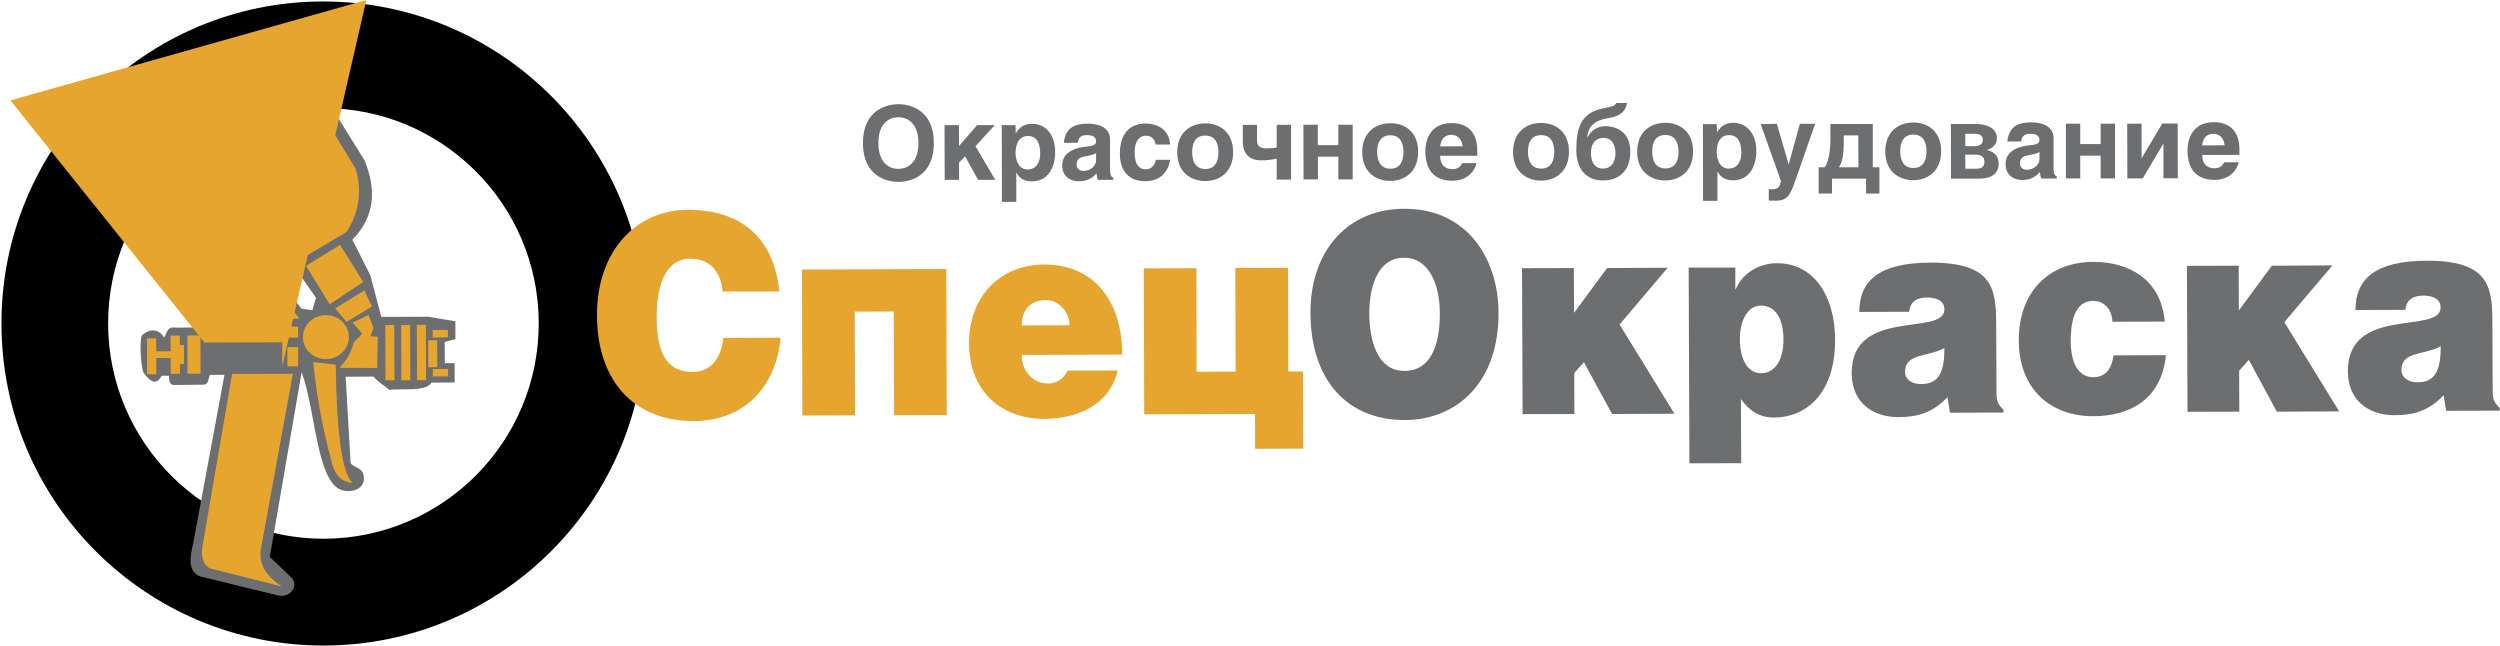 <svg width="240" height="62" viewBox="0 0 240 62" fill="none" xmlns="http://www.w3.org/2000/svg">
<path fill-rule="evenodd" clip-rule="evenodd" d="M30.972 10.38C42.394 10.338 51.676 19.563 51.718 30.972C51.761 42.394 42.535 51.676 31.127 51.718C19.718 51.761 10.423 42.535 10.38 31.127C10.338 19.704 19.549 10.422 30.972 10.38ZM30.93 0.141C13.859 0.197 0.07 14.085 0.141 31.169C0.197 48.239 14.085 62.028 31.155 61.972C48.225 61.916 62.014 48.028 61.958 30.958C61.887 13.873 48 0.085 30.93 0.141Z" fill="black"/>
<path fill-rule="evenodd" clip-rule="evenodd" d="M15.563 14.042C14.437 12.958 12.845 13.338 11.549 11.69C17.465 8.352 23.38 5.028 29.31 1.69C29.282 2.732 29.718 3.338 29.211 4.817C28.789 6.028 29.099 5.859 29.761 6.944C31.507 9.761 33.239 12.578 34.986 15.38C36.155 18.183 36.014 20.775 33.831 23.014C34.408 24.155 34.972 25.282 35.549 26.422C35.901 27.761 36.254 29.084 36.606 30.422C38.113 30.422 39.62 30.408 41.127 30.408C41.986 30.549 42.859 30.704 43.718 30.845C43.718 31.408 43.718 31.986 43.718 32.549C43.38 32.648 43.042 32.732 42.69 32.831C42.69 33.507 42.69 34.183 42.704 34.859C43.014 34.859 43.338 34.859 43.648 34.859C43.648 35.479 43.648 36.099 43.648 36.718C42.901 36.718 42.169 36.718 41.423 36.732C40.916 37.62 38.662 37.282 37.366 37.422C36.62 36.789 36.338 36.718 35.859 36.155C34.972 36.155 34.085 36.155 33.183 36.169C33.338 38.93 33.493 41.704 33.662 44.465C34.085 45 35.028 44.859 34.93 46.084C34.859 46.859 33.958 47.254 33.155 47.127C30.38 46.887 30.366 39.521 28.958 35.732C27.944 41.648 26.93 47.549 25.901 53.465C26.521 54.056 27.141 54.648 27.761 55.239C28.887 56.099 27.901 57.437 26.732 57.169C24.239 56.563 21.732 55.958 19.239 55.338C17.972 54.859 18.225 53.465 18.563 52.084C19.563 46.718 20.549 41.352 21.549 35.986C21.085 35.986 20.606 35.986 20.141 35.986C19.944 36.718 19.93 36.93 19.437 36.93C18.606 36.944 17.775 36.944 16.93 36.958C16.592 36.958 16.211 37.056 16.211 36.07C15.887 36.07 15.831 36.07 15.521 36.07C15.014 37 14.465 36.718 13.775 35.775C13.62 35.352 13.535 34.535 13.507 33.916C13.479 33.352 13.493 32.521 13.606 32.211C14.296 31.549 15.239 31.493 15.761 32.422C15.845 32.254 15.915 32.084 16 31.901C16.268 31.31 16.606 31.451 16.901 31.451C17.803 31.451 18.704 31.451 19.606 31.437C20.056 31.437 20.099 31.761 20.211 32.549C21.056 32.521 21.887 32.493 22.732 32.465C22.704 31.873 22.676 31.282 22.648 30.69C21.887 29.296 21.732 28.042 22.507 27.38C23.169 26.817 23.873 26.324 24.549 25.803C23.141 25.479 21.789 24.873 20.606 23.141C18.944 20.113 17.254 17.084 15.563 14.042ZM28.944 29.634L29.986 29.775L30.338 28.591L28.747 26.31L26.282 26.183L28.944 29.634Z" fill="#6D6E70"/>
<path fill-rule="evenodd" clip-rule="evenodd" d="M134.761 24.747C137.268 24.732 138.211 27.437 138.225 30.056C138.239 33.239 137.282 35.606 134.845 35.606C132.141 35.62 131.465 32.535 131.451 30.084C131.451 27.648 132.197 24.761 134.761 24.747ZM134.789 20.042C129.423 20.056 125.789 24.014 125.803 30.056C125.831 36.62 129.451 40.338 134.859 40.324C139.958 40.31 143.887 36.606 143.859 30.042C143.859 24.958 140.944 20.014 134.789 20.042ZM151.085 25.732L146.113 25.747L146.169 39.761L151.141 39.746L151.127 35.817L152.056 34.775L154.761 39.746L160.747 39.718L155.479 31.155L160.099 25.704L154.282 25.732L151.113 30.028L151.085 25.732ZM162.113 25.69L162.183 44.479L167.155 44.465L167.127 38.31C167.972 39.479 168.972 40.099 170.338 40.084C173.141 40.07 176.197 38.056 176.169 32.549C176.155 28.69 174.324 25.253 170.549 25.268C169.113 25.268 167.324 26.056 166.634 27.775H166.592V25.69H162.113ZM169.07 35.831C167.775 35.831 167.028 34.493 167.028 32.549C167.028 30.676 167.831 29.338 169.028 29.338C170.352 29.338 171.211 30.422 171.211 32.648C171.211 34.563 170.38 35.831 169.07 35.831ZM183.282 29.93C183.394 28.732 184.324 28.563 185.028 28.563C185.549 28.563 186.662 28.69 186.662 29.704C186.676 32.324 177.732 29.465 177.761 35.831C177.775 38.746 179.887 40.056 182.254 40.042C184.127 40.042 185.549 39.606 186.958 38.127L187.197 39.62L192.338 39.606V39.338C191.69 38.746 191.662 38.352 191.662 37.549L191.634 31C191.62 27.648 191.254 25.197 185.324 25.211C180.366 25.225 178.493 26.972 178.493 29.944L183.282 29.93ZM186.662 33.408C186.676 35.549 186.211 36.859 184.465 36.873C183.479 36.873 182.887 36.394 182.887 35.704C182.887 33.887 185.042 34.31 186.662 33.408ZM207.817 30.873C207.451 26.732 204.282 25.127 200.93 25.141C196.789 25.155 193.789 27.916 193.803 32.704C193.817 37.437 196.944 39.972 200.986 39.958C204.451 39.944 207.507 38.352 207.93 34.099L202.901 34.113C202.761 35.211 202.268 36.197 200.972 36.211C199.507 36.211 198.789 34.831 198.789 32.718C198.789 31.056 199.085 28.887 200.958 28.887C202.056 28.887 202.775 29.789 202.789 30.887L207.817 30.873ZM214.916 25.507L209.944 25.521L210 39.535L214.972 39.521L214.958 35.592L215.887 34.549L218.578 39.521L224.563 39.493L219.296 30.93L223.916 25.479L218.099 25.507L214.93 29.803L214.916 25.507ZM230.916 29.747C231.028 28.549 231.958 28.38 232.662 28.38C233.183 28.38 234.296 28.507 234.296 29.521C234.31 32.141 225.366 29.282 225.394 35.648C225.409 38.563 227.521 39.873 229.887 39.859C231.747 39.859 233.183 39.422 234.592 37.944L234.831 39.437L239.972 39.422V39.155C239.324 38.563 239.296 38.169 239.296 37.366L239.268 30.817C239.254 27.465 238.887 25.014 232.958 25.028C228 25.042 226.127 26.789 226.127 29.761L230.916 29.747ZM234.31 33.239C234.31 35.38 233.873 36.69 232.127 36.704C231.141 36.704 230.549 36.225 230.535 35.535C230.521 33.718 232.69 34.127 234.31 33.239Z" fill="#6D6E70"/>
<path fill-rule="evenodd" clip-rule="evenodd" d="M82.845 13.732C82.845 17.056 85.31 17.465 86.254 17.465C87.197 17.465 89.648 17.056 89.648 13.732C89.648 10.408 87.183 10 86.24 10C85.31 10 82.845 10.422 82.845 13.732ZM84.324 13.732C84.324 11.746 85.437 11.254 86.24 11.254C87.042 11.254 88.169 11.746 88.169 13.732C88.169 15.718 87.042 16.211 86.254 16.211C85.451 16.225 84.324 15.718 84.324 13.732ZM92.056 12.014H90.676L90.69 17.268H92.07V15.606L92.648 15.014L93.901 17.268H95.549L93.648 14.042L95.493 12.014H93.803L92.07 14.014L92.056 12.014ZM98.676 13.056C99.62 13.056 99.859 13.901 99.859 14.746C99.859 15.521 99.521 16.268 98.634 16.268C97.746 16.268 97.493 15.296 97.493 14.676C97.493 13.845 97.803 13.07 98.676 13.056ZM97.493 12.014H96.169L96.183 19.38H97.563V16.591L97.592 16.606C97.761 16.887 98.099 17.422 99.07 17.408C100.634 17.408 101.296 16.042 101.296 14.606C101.296 12.789 100.254 11.873 99.085 11.887C98.155 11.887 97.775 12.38 97.521 12.789H97.507L97.493 12.014ZM103.465 13.704C103.507 13.394 103.62 12.972 104.31 12.972C104.662 12.972 105.225 13 105.225 13.591C105.225 13.845 105.014 14 104.423 14.056C103.099 14.169 101.972 14.662 101.972 15.873C101.972 16.958 102.775 17.408 103.563 17.408C104.507 17.408 104.958 16.972 105.268 16.648C105.296 16.944 105.31 17.014 105.394 17.268H106.873V17.056C106.704 17 106.563 16.859 106.563 16.239V13.394C106.563 12.099 105.211 11.873 104.465 11.873C103.394 11.873 102.282 12.099 102.127 13.718L103.465 13.704ZM105.225 14.69V15.366C105.225 16 104.606 16.408 104 16.408C103.732 16.408 103.352 16.268 103.352 15.775C103.352 15.211 103.775 15.07 104.296 14.986C104.845 14.887 105.085 14.803 105.225 14.69ZM110.944 15.338C110.944 15.578 110.704 16.253 110 16.253C108.958 16.253 108.93 15.113 108.93 14.549C108.93 13.901 109.155 13.028 110.028 13.028C110.676 13.028 110.887 13.535 110.944 13.873H112.338C112.211 12.239 110.845 11.859 110.014 11.859C108.239 11.859 107.507 13.07 107.507 14.775C107.507 15.873 107.958 17.394 109.93 17.394C111.859 17.394 112.268 15.873 112.324 15.338H110.944ZM115.704 11.845C114.296 11.845 113.014 12.718 113.014 14.62C113.014 16.521 114.296 17.38 115.704 17.38C117.113 17.38 118.38 16.493 118.38 14.606C118.38 12.704 117.113 11.845 115.704 11.845ZM115.704 13.014C116.775 13.014 116.972 13.944 116.972 14.62C116.972 15.296 116.775 16.225 115.718 16.225C114.648 16.225 114.451 15.296 114.451 14.62C114.437 13.93 114.648 13.014 115.704 13.014ZM119.31 11.986V13.563C119.31 14.901 120.056 15.394 121.085 15.394C121.62 15.394 122.085 15.338 122.563 15.225V17.239H123.944V11.986H122.563V14.155C122.38 14.211 122 14.239 121.578 14.239C121.155 14.239 120.676 14.141 120.676 13.521V11.986H119.31ZM126.507 11.972H125.127L125.141 17.225H126.521V15.042H128.479V17.225H129.859V11.972H128.479V13.93H126.507V11.972ZM133.465 11.831C132.056 11.831 130.775 12.704 130.775 14.606C130.775 16.507 132.056 17.366 133.465 17.366C134.873 17.366 136.141 16.479 136.141 14.591C136.155 12.676 134.873 11.817 133.465 11.831ZM133.465 12.986C134.535 12.986 134.732 13.915 134.732 14.591C134.732 15.268 134.535 16.197 133.479 16.197C132.409 16.197 132.211 15.254 132.211 14.591C132.197 13.915 132.408 12.986 133.465 12.986ZM140.352 15.662C140.239 16.028 139.859 16.239 139.465 16.239C138.352 16.239 138.254 15.352 138.254 14.958H141.817V14.437C141.817 12.634 140.817 11.817 139.352 11.817C137.056 11.817 136.831 13.845 136.831 14.479C136.831 16.634 137.972 17.352 139.451 17.352C140.352 17.352 141.394 16.93 141.761 15.662H140.352ZM138.254 14.056C138.338 13.366 138.676 12.944 139.338 12.944C139.775 12.944 140.324 13.211 140.409 14.042L138.254 14.056ZM147.944 11.803C146.535 11.803 145.254 12.676 145.254 14.578C145.254 16.479 146.535 17.338 147.944 17.338C149.352 17.338 150.62 16.451 150.62 14.563C150.62 12.662 149.352 11.803 147.944 11.803ZM147.944 12.972C149.014 12.972 149.211 13.901 149.211 14.578C149.211 15.254 149.014 16.183 147.958 16.183C146.887 16.183 146.69 15.254 146.69 14.578C146.676 13.887 146.873 12.972 147.944 12.972ZM152.366 13.239C152.465 11.944 153.282 11.521 154.409 11.338C155.451 11.169 156.042 10.775 156.197 9.887H155.155C155.07 10.225 154.535 10.254 153.634 10.465C151.761 10.915 151.324 12.366 151.324 14.394C151.324 16.324 152.338 17.324 153.916 17.324C155.437 17.324 156.521 16.38 156.507 14.549C156.507 12.775 155.338 12.113 154.042 12.113C153.282 12.127 152.676 12.62 152.366 13.239ZM153.944 13.239C154.817 13.239 155.07 14.014 155.085 14.69C155.085 15.366 154.817 16.169 153.901 16.183C152.972 16.183 152.732 15.38 152.732 14.704C152.718 13.986 153.028 13.239 153.944 13.239ZM159.859 11.789C158.451 11.789 157.169 12.662 157.169 14.563C157.169 16.465 158.451 17.324 159.859 17.324C161.268 17.324 162.535 16.437 162.535 14.549C162.549 12.648 161.268 11.789 159.859 11.789ZM159.873 12.958C160.944 12.958 161.127 13.887 161.141 14.563C161.141 15.239 160.944 16.169 159.887 16.169C158.817 16.169 158.62 15.239 158.62 14.563C158.592 13.873 158.803 12.958 159.873 12.958ZM165.986 12.972C166.93 12.972 167.169 13.817 167.169 14.662C167.169 15.437 166.831 16.183 165.944 16.183C165.056 16.183 164.803 15.211 164.803 14.591C164.803 13.761 165.099 12.972 165.986 12.972ZM164.803 11.915H163.479L163.493 19.282H164.873V16.493L164.901 16.507C165.07 16.789 165.409 17.324 166.38 17.31C167.944 17.31 168.606 15.944 168.606 14.507C168.606 12.69 167.563 11.789 166.409 11.789C165.479 11.789 165.099 12.282 164.845 12.69H164.831L164.803 11.915ZM169.028 11.915L170.972 17.38C170.845 18.099 170.578 18.169 170.07 18.169C169.958 18.169 169.859 18.155 169.803 18.155V19.253C170 19.268 170.24 19.268 170.423 19.268C171.62 19.268 171.859 18.775 172.451 17.056L174.254 11.887H172.789L171.718 15.761H171.704L170.578 11.887L169.028 11.915ZM175.718 11.901V13.324C175.718 14.591 175.521 15.606 175.169 16.056H174.592V18.578H175.873V17.155H179.141V18.578H180.423V16.056H179.789V11.901H175.718ZM178.409 16.056H176.535C176.803 15.662 177 15.056 177 13.648V13H178.394L178.409 16.056ZM183.676 11.761C182.268 11.761 180.986 12.634 180.986 14.535C180.986 16.437 182.268 17.296 183.676 17.296C185.085 17.296 186.352 16.408 186.352 14.521C186.352 12.62 185.085 11.761 183.676 11.761ZM183.676 12.915C184.747 12.915 184.944 13.845 184.944 14.521C184.944 15.197 184.747 16.127 183.69 16.127C182.62 16.127 182.423 15.197 182.423 14.521C182.409 13.845 182.62 12.93 183.676 12.915ZM187.296 17.155H189.944C191.141 17.155 191.873 16.69 191.873 15.718C191.873 14.859 191.282 14.521 190.732 14.394C191.282 14.254 191.718 13.859 191.704 13.254C191.704 12.38 190.845 11.901 189.662 11.901H187.282L187.296 17.155ZM188.662 14.845H189.662C190.169 14.845 190.507 15.056 190.507 15.521C190.507 16.042 190.197 16.197 189.69 16.197H188.676L188.662 14.845ZM188.662 12.845H189.578C190.042 12.845 190.352 13 190.352 13.437C190.352 13.845 190.028 14.028 189.578 14.028H188.676L188.662 12.845ZM194.028 13.578C194.07 13.268 194.183 12.845 194.873 12.845C195.225 12.845 195.789 12.873 195.789 13.465C195.789 13.718 195.578 13.873 194.986 13.93C193.662 14.042 192.535 14.535 192.535 15.746C192.535 16.831 193.338 17.282 194.127 17.282C195.07 17.282 195.521 16.845 195.831 16.521C195.859 16.817 195.873 16.887 195.958 17.141H197.451V16.93C197.282 16.873 197.141 16.732 197.141 16.113V13.268C197.141 11.972 195.789 11.746 195.042 11.746C193.972 11.746 192.859 11.972 192.704 13.591L194.028 13.578ZM195.789 14.578V15.254C195.789 15.887 195.169 16.296 194.563 16.296C194.296 16.296 193.916 16.155 193.916 15.662C193.916 15.099 194.338 14.958 194.859 14.873C195.423 14.775 195.662 14.69 195.789 14.578ZM199.704 11.873H198.324V17.127H199.704V14.944H201.662V17.127H203.042V11.873H201.662V13.831H199.704V11.873ZM205.592 11.873H204.211L204.225 17.127H205.704L207.69 13.775V17.113H209.07L209.056 11.859H207.578L205.592 15.197V11.873ZM213.507 15.578C213.394 15.944 213.014 16.155 212.62 16.155C211.507 16.155 211.423 15.268 211.423 14.873H214.986V14.352C214.986 12.549 214 11.732 212.521 11.732C210.225 11.732 210 13.761 210 14.394C210 16.549 211.141 17.268 212.62 17.268C213.521 17.268 214.563 16.845 214.93 15.578H213.507ZM211.409 13.958C211.479 13.268 211.831 12.845 212.493 12.845C212.93 12.845 213.479 13.113 213.563 13.944L211.409 13.958Z" fill="#6D6E70"/>
<path fill-rule="evenodd" clip-rule="evenodd" d="M74.817 27.986C74.338 23.042 71.338 20.127 66 20.141C61.113 20.155 57.296 24.042 57.31 30.282C57.324 36.535 60.831 40.437 66.62 40.422C71.24 40.408 74.451 37.408 74.944 32.422L69.437 32.437C69.225 34.282 68.352 35.704 66.507 35.704C63.592 35.718 63.056 33.169 63.042 30.465C63.028 26.747 64.24 24.845 66.254 24.831C68.056 24.831 69.197 25.972 69.366 27.986H74.817ZM76.986 25.873L77.028 39.887L82.085 39.873L82.056 29.916L85.803 29.901L85.831 39.859L90.887 39.845L90.845 25.831L76.986 25.873ZM98.085 31.239C98.085 29.747 98.93 28.803 100.437 28.803C101.62 28.803 102.676 29.944 102.676 31.225L98.085 31.239ZM107.732 34.042C107.718 28.775 104.944 25.38 100.225 25.394C96.141 25.408 93.014 28.352 93.028 32.958C93.042 37.662 96.211 40.225 100.282 40.211C103.239 40.197 106.451 39.042 107.31 35.563L102.479 35.578C102.113 36.408 101.394 36.817 100.592 36.817C99.254 36.817 98.085 35.732 98.085 34.07L107.732 34.042ZM114.859 25.747L109.803 25.761L109.845 39.775L120.479 39.746L120.493 43.084L125.113 43.07L125.085 35.662H123.676L123.648 25.704L118.592 25.718L118.62 35.676L114.873 35.69L114.859 25.747Z" fill="#E6A52F"/>
<path fill-rule="evenodd" clip-rule="evenodd" d="M19.423 52.535C20.38 46.986 21.324 41.437 22.282 35.901C24.225 35.887 26.169 35.887 28.113 35.887C27.099 41.451 26.085 47.014 25.07 52.578C24.817 53.859 25.254 55.113 27.042 56.296C24.732 55.718 22.423 55.141 20.113 54.549C19.507 54.141 19.282 53.465 19.423 52.535Z" fill="#E6A52F"/>
<path fill-rule="evenodd" clip-rule="evenodd" d="M28.606 7.113C30.451 10.141 32.296 13.169 34.141 16.197C34.789 18.38 34.465 20.408 33.268 22.268C31.634 23.239 29.986 24.225 28.352 25.197C25.775 25.408 23.521 24.704 21.69 22.718C19.944 19.803 18.197 16.873 16.451 13.958C16.056 13.549 15.662 13.268 15.282 13.07L28.254 5.606C28.225 6.127 28.296 6.62 28.606 7.113ZM14.563 12.761L28.31 5.014C28.352 4.746 28.409 4.465 28.465 4.183L13.972 12.507C14.169 12.591 14.366 12.676 14.563 12.761ZM13.352 12.141L28.563 3.577C28.592 3.366 28.606 3.141 28.606 2.93C23.394 5.873 18.183 8.817 12.972 11.761C13.07 11.915 13.211 12.042 13.352 12.141Z" fill="#E6A52F"/>
<path fill-rule="evenodd" clip-rule="evenodd" d="M31.648 29.211L29.38 25.521L32.648 23.507L34.873 27.07L31.648 29.211Z" fill="#E6A52F"/>
<path fill-rule="evenodd" clip-rule="evenodd" d="M33.268 30.901L32.169 29.606L34.972 27.887L35.718 29.422L33.268 30.901Z" fill="#E6A52F"/>
<path fill-rule="evenodd" clip-rule="evenodd" d="M33.845 30.972C34.352 30.732 34.873 30.493 35.38 30.239C35.549 30.648 35.704 31.07 35.859 31.493C35.761 31.761 35.648 32.028 35.549 32.282C35.789 32.296 36.028 32.31 36.268 32.324C36.239 33.324 36.225 34.324 36.211 35.324C35.014 35.324 33.817 35.31 32.606 35.31C33.211 34.62 33.746 33.873 33.958 32.859C34.225 32.592 34.507 32.31 34.775 32.042C34.479 31.69 34.169 31.324 33.845 30.972Z" fill="#E6A52F"/>
<path d="M37.85 31.196L36.991 31.199L37.009 36.509L37.868 36.506L37.85 31.196Z" fill="#E6A52F"/>
<path d="M39.372 31.196L38.513 31.199L38.53 36.509L39.389 36.506L39.372 31.196Z" fill="#E6A52F"/>
<path fill-rule="evenodd" clip-rule="evenodd" d="M40.042 36.493H40.901L40.887 31.183H40.014L40.042 36.493Z" fill="#E6A52F"/>
<path d="M41.967 32.661L41.108 32.664L41.118 35.256L41.978 35.252L41.967 32.661Z" fill="#E6A52F"/>
<path d="M42.999 31.674L41.534 31.679L41.537 32.398L43.002 32.392L42.999 31.674Z" fill="#E6A52F"/>
<path fill-rule="evenodd" clip-rule="evenodd" d="M23.38 32.422L28.62 32.408V31.352L23.38 31.366V32.422Z" fill="#E6A52F"/>
<path d="M27.095 32.86L19.63 32.887L1 9.638 35.169L27.103 35.142L27.095 32.86Z" fill="#E6A52F"/>
<path fill-rule="evenodd" clip-rule="evenodd" d="M18 35.873H19.254L19.239 32.197H17.986L18 35.873Z" fill="#E6A52F"/>
<path d="M17.261 32.21L16.374 32.213L16.387 35.889L17.275 35.886L17.261 32.21Z" fill="#E6A52F"/>
<path d="M14.993 32.478L14.106 32.481L14.12 35.932L15.007 35.928L14.993 32.478Z" fill="#E6A52F"/>
<path d="M17.659 33.112L17.039 33.114L17.045 34.959L17.665 34.957L17.659 33.112Z" fill="#E6A52F"/>
<path d="M28.617 33.323L27.589 33.326L27.594 35.171L28.622 35.168L28.617 33.323Z" fill="#E6A52F"/>
<path d="M17.661 33.713L14.661 33.724L14.663 34.372L17.663 34.361L17.661 33.713Z" fill="#E6A52F"/>
<path d="M43.013 35.42L41.548 35.425L41.551 36.144L43.016 36.139L43.013 35.42Z" fill="#E6A52F"/>
<path fill-rule="evenodd" clip-rule="evenodd" d="M24.366 30.972C24.225 31.014 24.085 31.056 23.93 31.099C23.394 30.535 22.93 29.817 22.775 28.606C22.803 27.465 23.535 26.859 24.901 26.732C25.972 26.591 27.493 29.282 28.775 30.563C28.324 30.592 27.873 30.634 27.437 30.662C26.634 29.648 25.972 28.366 25.028 27.62C24.141 27.282 23.606 27.62 23.423 28.676C23.352 29.521 23.803 30.268 24.366 30.972Z" fill="#E6A52F"/>
<path fill-rule="evenodd" clip-rule="evenodd" d="M23.901 29.042C24.239 29.648 24.578 30.239 24.916 30.845C25.662 30.803 26.409 30.775 27.141 30.747C26.535 29.944 25.93 29.141 25.338 28.324C24.521 27.789 23.958 27.831 23.901 29.042Z" fill="#E6A52F"/>
<path fill-rule="evenodd" clip-rule="evenodd" d="M31.282 30.253C32.507 30.253 33.493 31.197 33.493 32.352C33.493 33.521 32.507 34.465 31.296 34.479C30.07 34.479 29.085 33.535 29.085 32.38C29.07 31.211 30.056 30.268 31.282 30.253Z" fill="#E6A52F"/>
<path fill-rule="evenodd" clip-rule="evenodd" d="M31.789 44.141C31.042 41.366 30.423 38.324 30.07 34.761C30.789 34.845 31.507 34.916 32.225 35C32.324 41.69 32.859 45.535 33.859 46.352C32.916 46.282 32.127 45.789 31.789 44.141Z" fill="#E6A52F"/>
</svg>
